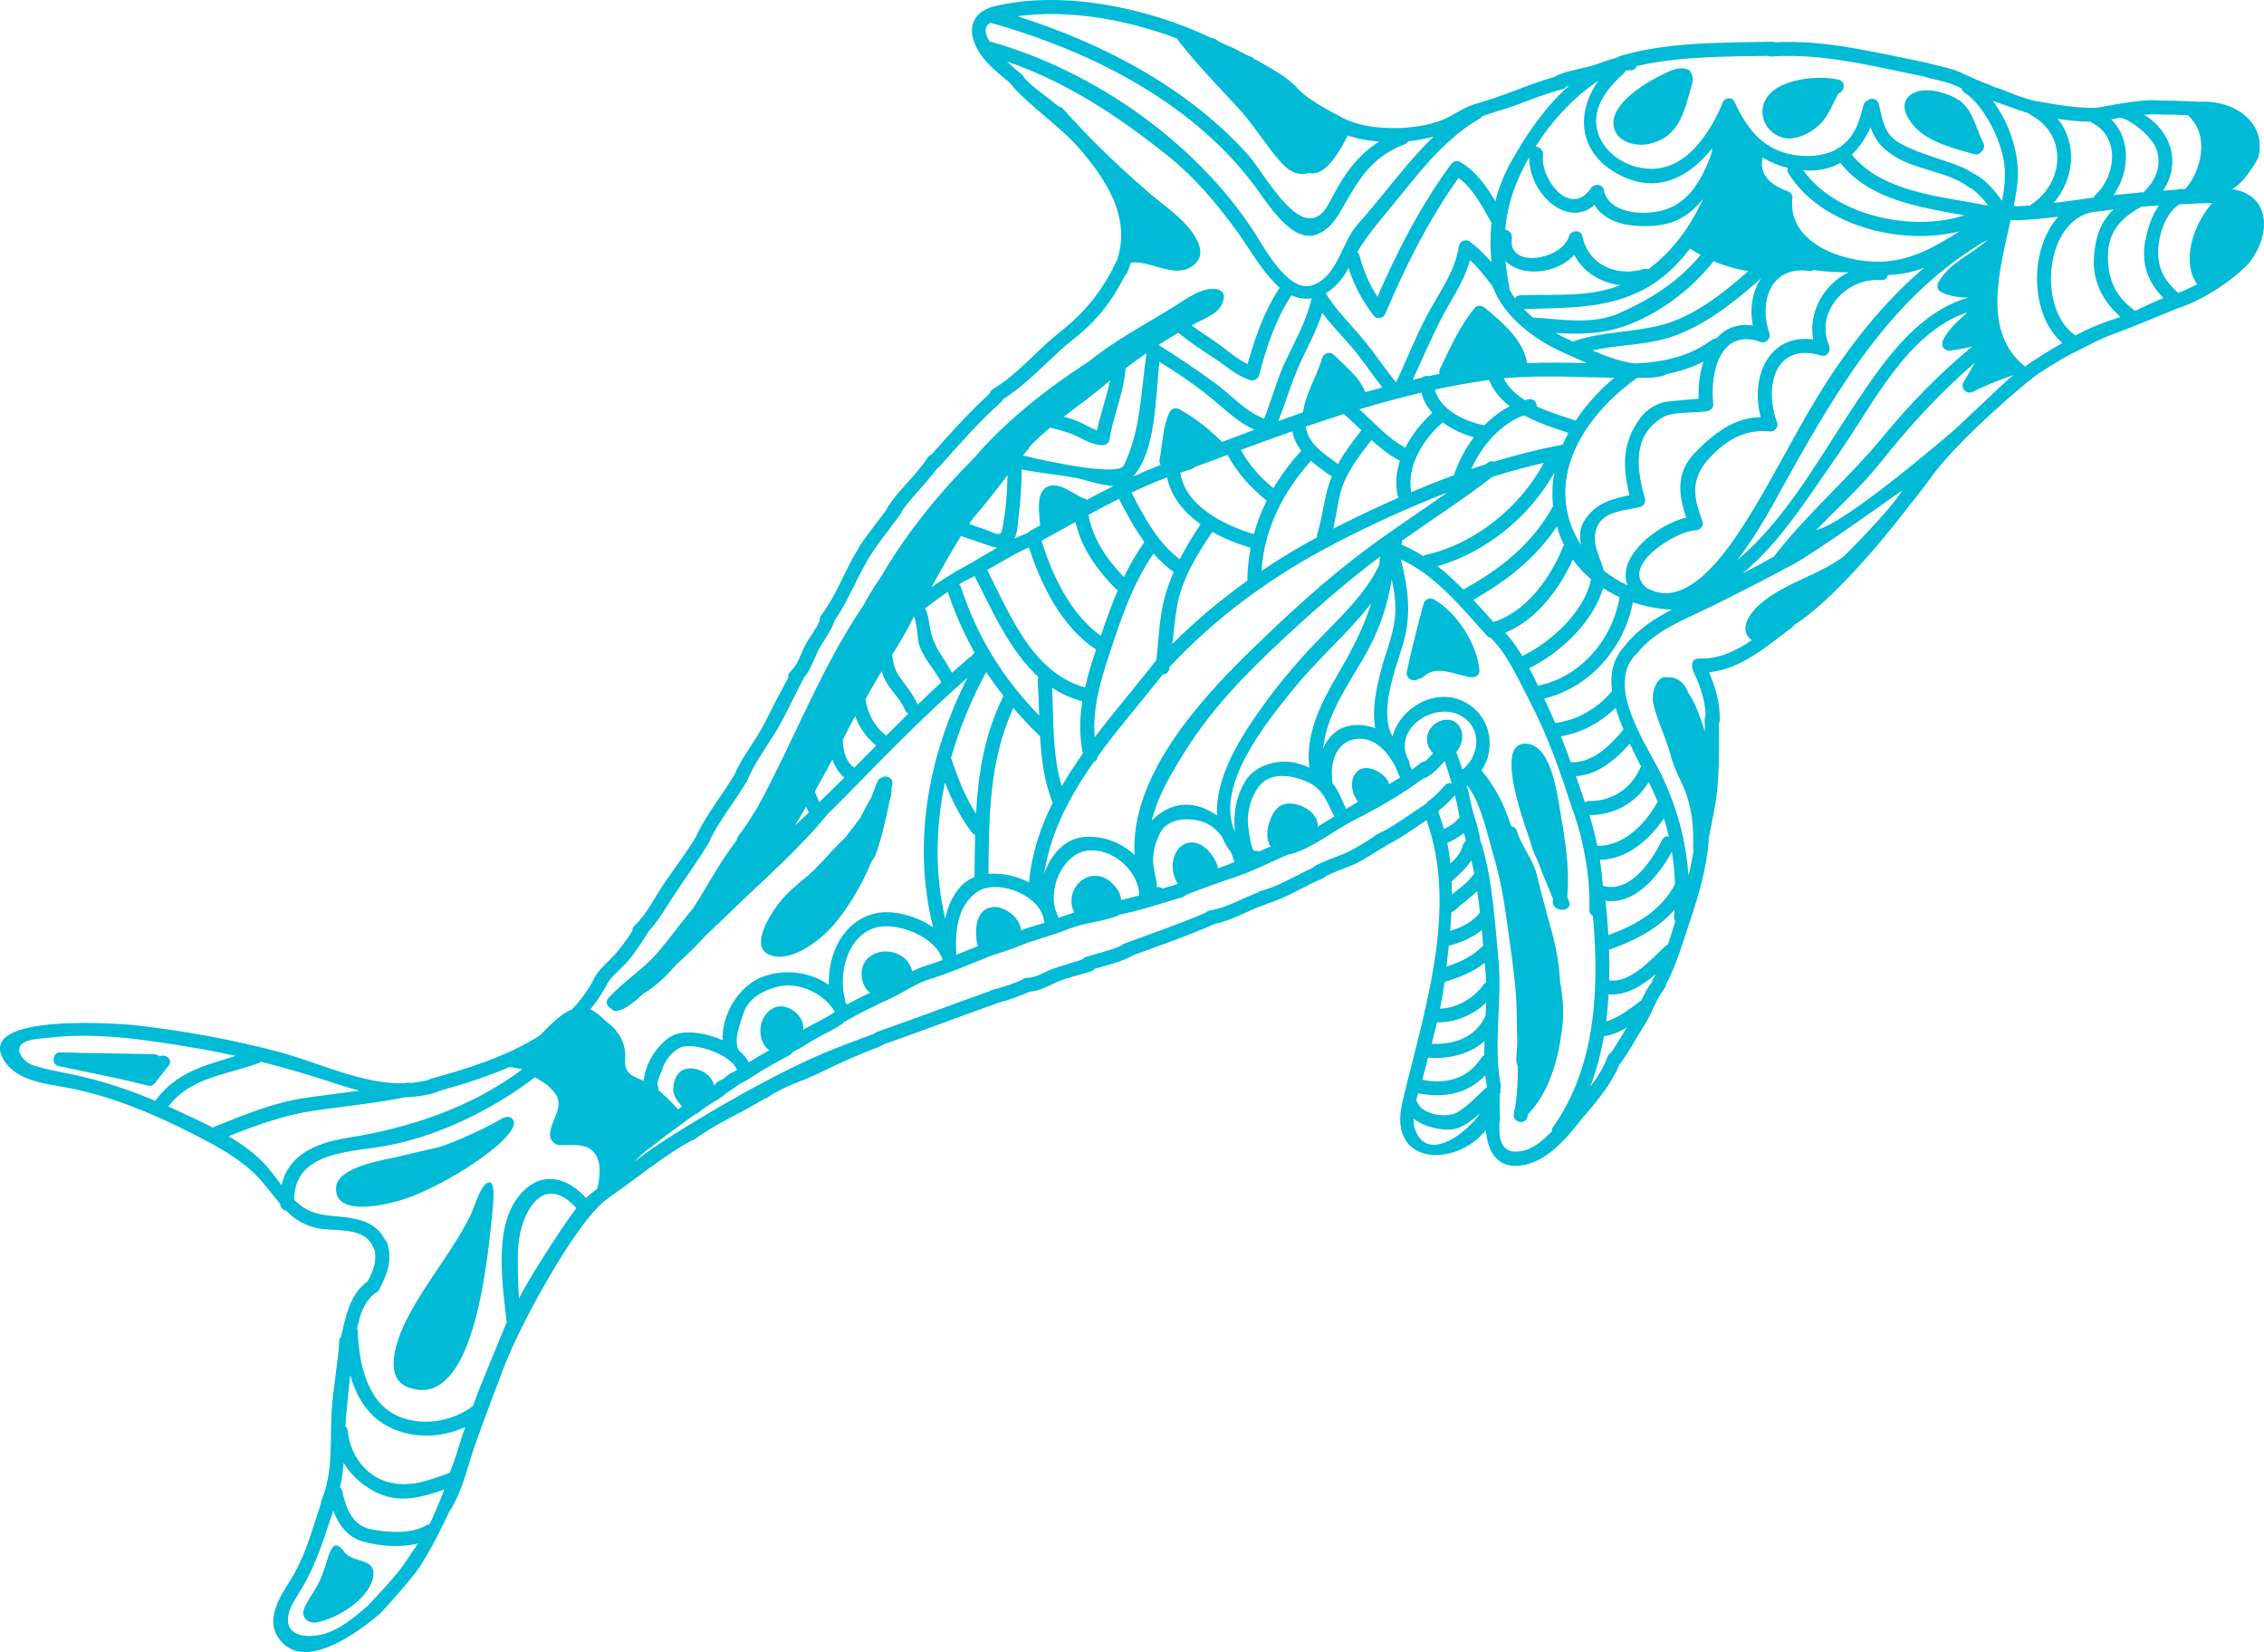 <?xml version="1.0" encoding="utf-8"?>
<!-- Generator: Adobe Illustrator 15.1.0, SVG Export Plug-In . SVG Version: 6.00 Build 0)  -->
<!DOCTYPE svg PUBLIC "-//W3C//DTD SVG 1.1//EN" "http://www.w3.org/Graphics/SVG/1.1/DTD/svg11.dtd">
<svg version="1.1" id="Layer_1" xmlns="http://www.w3.org/2000/svg" xmlns:xlink="http://www.w3.org/1999/xlink" x="0px" y="0px"
	 width="959.158px" height="699.818px" viewBox="0 0 959.158 699.818" enable-background="new 0 0 959.158 699.818"
	 xml:space="preserve">
<g>
	<path fill="#00BAD6" d="M840.228,60.493c-3.606-6.914-4.298-14.979-11.799-18.964c-5.042-2.681-13.762-5.063-18.842-1.46
		c-5.477,3.875-1.584,10.361,1.854,13.962c6.024,6.303,16.86,9.025,24.912,11.28c1.396,0.391,2.48-0.188,3.091-1.107
		C840.453,63.376,841,61.97,840.228,60.493z"/>
	<path fill="#00BAD6" d="M778.971,33.769c-9.325-2.25-30.08-0.264-32.143,11.764c-1.277,7.446,5.558,14.146,12.876,13.016
		c4.37-0.676,8.068-2.861,11.263-5.856c3.754-3.524,5.413-8.816,7.96-13.208C781.491,38.788,782.142,34.534,778.971,33.769z"/>
	<path fill="#00BAD6" d="M716.522,31.097c-0.341-1.064-1.155-1.876-2.309-1.859c-3.141-1.1-6.748,0.855-9.49,2.149
		c-4.205,1.996-8.156,4.286-11.853,7.105c-4.616,3.531-11.333,10.096-8.83,16.584c2.427,6.278,11.688,7.489,17.352,5.032
		c4.639-1.357,8.399-5.188,10.587-9.709c2.17-4.498,3.369-9.613,4.766-14.386C717.226,34.358,717.29,32.508,716.522,31.097z"/>
	<path fill="#00BAD6" d="M626.771,283.975c-0.925-11.145-9.562-24.526-19.281-30.042c-1.672-0.951-3.862-0.095-4.369,1.79
		c-2.562,9.559-5.066,19.125-7.105,28.81c-0.658,3.126,3.246,4.713,4.999,2.946c0.732-0.018,1.462-0.239,1.983-0.748
		c5.438-5.369,13.618-0.78,20.043,0.127C624.793,287.105,626.954,286.092,626.771,283.975z"/>
	<path fill="#00BAD6" d="M664.746,381.863c-0.257-0.648-0.521-1.309-0.782-1.969c1.207-12.189-1.125-25.404-3.131-37.236
		c-1.239-7.258-4.101-28.735-15.456-27.596c-9.406,0.957-3.935,22.036,2.715,40.69c0.751,2.887,1.739,5.689,3.115,8.375
		c2.705,7.029,5.258,13.092,6.75,16.688c-0.036,0.25-0.048,0.512-0.086,0.758c-0.333,2.16,1.424,3.58,3.093,3.693
		C663.063,385.933,665.741,384.431,664.746,381.863z"/>
	<path fill="#00BAD6" d="M156.78,662.98c-2.796-2.463-8.277-2.029-10.856-5.496c-6.078-8.178-6.354,3.197-10.431,12.062
		c-3.531,7.668-10.035,13.07-5.416,16.846c1.059,0.861,2.684,1.096,3.745,0.91c8.653-1.492,19.587-8.455,23.233-16.035
		C158.2,668.876,159.127,665.044,156.78,662.98z"/>
	<path fill="#00BAD6" d="M67.414,447.503c-0.495-0.533-1.197-0.906-2.124-0.926c-13.23-0.34-26.476-0.352-39.708-0.809
		c-3.338-0.119-4.028,5.127-0.745,5.834c12.584,2.717,25.249,5.018,37.711,8.258c1.411,0.365,2.496-0.297,3.331-1.367
		c1.851-2.375,3.741-4.721,5.589-7.104C73.499,448.783,69.916,446.222,67.414,447.503z"/>
	<path fill="#00BAD6" d="M172.758,587.605c25.98,9.975,32.883-44.043,35.582-71.58c0.364-3.711,1.891-14.953-0.87-15.154
		c-3.592-0.266-6.529,10.756-8.043,13.809c-8.102,16.328-20.687,30.324-28.368,46.873
		C167.886,568.384,162.427,583.642,172.758,587.605z"/>
	<path fill="#00BAD6" d="M142.375,503.138c-0.61,12.369,20.47,7.236,26.415,5.578c15.727-4.385,43.938-21.672,48.402-30.961
		c0.648-1.348,0.822-2.686,0.012-3.535c-0.827-1.76-3.39-1.246-5.408,0.096c-3.525,2.34-20.965,10.506-26.391,11.732
		c-5.589,1.26-11.153,2.617-16.731,3.928C162.639,491.394,142.816,494.244,142.375,503.138z"/>
	<path fill="#00BAD6" d="M373.254,329.506c-0.604,0.256-1.143,0.733-1.482,1.507c-0.964,2.197-1.734,4.473-2.593,6.705
		c-1.678,2.793-3.165,5.684-4.643,8.592c-0.178,0.249-0.343,0.504-0.524,0.746c-1.625,2.199-3.293,4.363-4.996,6.51
		c-0.201,0.252-0.328,0.506-0.436,0.762c-1.113,1.086-2.24,2.158-3.344,3.266c-4.742,4.76-8.765,9.982-14.055,14.199
		c-0.085,0.066-0.143,0.141-0.219,0.211c-4.003,3.289-7.953,6.643-11.133,10.826c-4.109,5.398-13.778,20.561-1.237,22.332
		c9.087,1.281,20.419-8.156,25.572-14.535c6.43-7.945,11.452-16.832,15.301-26.227c1.961-0.482,6.033-17.918,7.368-24.882
		c0.507-1.587,0.834-3.19,0.895-4.816c0.008-0.223-0.054-0.398-0.086-0.597c0.15-0.631,0.299-1.255,0.407-1.908
		C378.525,329.267,375.106,328.117,373.254,329.506z"/>
	<path fill="#00BAD6" d="M956.798,66.483c3.632-15.085-10.982-24.222-24.498-23.362c-5.21-0.185-10.416-0.556-15.637-0.508
		c-0.026-0.009-0.058-0.01-0.088-0.01c-9.633-0.803-19.089,1.523-28.528,3.085c-0.152-0.019-0.31-0.04-0.483-0.036
		c-8.415,0.17-16.805-1.394-25.067-2.876c-6.377-1.144-12.304-4.468-18.577-6.244c-0.318-0.292-0.701-0.548-1.201-0.704
		c-4.479-1.462-8.551-3.617-12.861-5.462c-3.874-1.648-8.148-2.286-12.213-3.354c-0.271-0.165-0.576-0.302-0.955-0.37
		c-21.451-4.203-42.718-9.884-64.731-8.722c-0.365-0.148-0.788-0.235-1.262-0.231c-20.787,0.417-44.344,0.034-64.459,6.071
		c-0.489,0.149-0.885,0.389-1.189,0.684c-2.808,0.634-5.52,1.668-8.261,2.646c-5.764,2.073-11.853,2.432-17.462,5.015
		c-0.287,0.134-0.518,0.294-0.714,0.47c-11.221,3.166-21.776,8.213-33.029,11.295c-3.766,1.036-7.199,3.122-10.57,5.008
		c-7.046,3.961-14.675,5.004-22.536,5.404c-0.124-0.02-0.253-0.037-0.381-0.036c-8.793,0.078-16.881-0.774-24.708-5.065
		c-5.617-3.086-14.396-7.575-18.455-12.636c-0.267-0.341-0.581-0.58-0.898-0.771c-0.062-0.062-0.108-0.131-0.183-0.202
		c-4.514-4.163-10.02-6.915-15.271-10c-0.388-0.228-0.769-0.347-1.129-0.392c-0.339-0.535-0.858-0.978-1.599-1.226
		c-2.503-0.84-4.705-2.376-7.088-3.494c-2.577-1.201-5.284-1.988-7.604-3.711c-0.596-0.442-1.239-0.625-1.869-0.626
		C486.406,3.27,449.462-4.597,420.12,2.943c-0.394,0.101-0.704,0.261-0.977,0.445c-5.403,1.787-8.535,6.645-6.991,12.63
		c2.11,8.188,9.175,13.73,15.509,18.896c0.084,0.139,0.165,0.274,0.275,0.404c8.762,10.332,20.645,17.504,29.641,27.943
		c10.782,12.512,20.709,27.729,16.387,44.438c-0.032,0.105-0.064,0.212-0.084,0.323c-0.164,0.623-0.309,1.238-0.519,1.861
		c-0.034,0.055-0.072,0.107-0.094,0.172c-5.838,12.676-13.453,22.143-24.485,30.834c-9.544,7.519-17.617,17.69-28.069,23.917
		c-0.818,0.48-1.237,1.154-1.36,1.864c-8.874,8.03-16.8,16.952-24.736,25.893c-0.602,0.198-1.157,0.588-1.582,1.239
		c-4.866,7.544-11.935,13.343-16.875,20.859c-0.227,0.345-0.347,0.673-0.425,0.994c-3.791,5.307-7.99,10.283-11.59,15.731
		c-0.16,0.251-0.271,0.493-0.345,0.732c-5.62,8.792-8.898,18.918-15.056,27.352c-0.116,0.13-0.214,0.274-0.304,0.431
		c-0.181,0.235-0.335,0.485-0.518,0.72c-0.583,0.756-0.753,1.569-0.64,2.334c-1.638,3.84-4.356,6.885-6.297,10.655
		c-1.944,3.784-2.888,7.928-6.148,10.891c-0.85,0.767-1.044,1.675-0.854,2.499c-3.444,6.299-6.759,12.679-9.953,19.125
		c-3.793,7.66-9.505,14.033-12.822,22.006l-0.006,0.003c-5.094,8.524-11.448,16.241-15.844,25.184
		c-0.124,0.242-0.197,0.49-0.244,0.725c-4,6.764-8.775,12.982-13.242,19.434c-4.018,5.816-7.796,13.789-13.046,18.627
		c-0.745,0.682-0.983,1.459-0.9,2.201c-2.564,3.863-5.203,7.775-8.425,11.092c-3.051,3.133-6.498,5.943-8.277,10.047
		c0,0.008-0.002,0.01,0,0.023c-2.458,4.51-5.461,8.508-8.859,12.09c-4.899,1.92-9.542,6.912-13.676,11.1
		c-13.939,8.883-30.758,14.078-46.047,18.277c-0.422,0.121-0.755,0.299-1.045,0.521c-2.652,0.678-5.318,1.096-7.973,1.289
		c-0.465-0.154-1.001-0.195-1.591-0.074c-0.375,0.086-0.74,0.15-1.113,0.234c-17.684,0.322-35.343-8.592-52.209-13.148
		c-19.953-5.379-40.439-9.029-60.953-11.412c-4.418-0.514-70.173-6.037-55.673,15.398c5.634,8.324,17.678,9.354,26.735,11.074
		c18.519,3.521,36.447,11.098,53.147,19.609c8.675,4.412,17.952,9.379,25.103,16.016c4.354,4.041,7.804,9.02,11.678,13.562
		c0.006,0.027,0.001,0.051,0.008,0.08c0.093,1.656,1.287,2.594,2.569,2.803c0.085,0.082,0.163,0.174,0.241,0.258
		c3.548,3.648,7.871,6.008,12.792,7.098c7.437,1.664,19.931-0.965,23.751,8.033c0.124,0.279,0.28,0.512,0.447,0.729
		c1.339,5.182-0.402,9.152-2.733,13.717c-7.854,5.877-9.174,14.504-11.306,23.426c-0.441,0.477-0.746,1.104-0.793,1.9
		c-0.609,10.602-2.847,20.914-3.312,31.631c-0.521,12.006,0.581,24.568-4.196,35.898c-0.197,0.457-0.272,0.91-0.255,1.336
		c-3.92,11.633-6.567,22.562-13.366,33.18c-4.101,6.402-9.704,15.551-5.061,23.059c10.315,16.699,34.966-2.342,43.561-9.666
		c0.555-0.477,10.805-11.824,15.099-17.484c5.975-7.885,14.104-25.555,14.116-25.574c3.893-5.566,6.806-14.885,8.589-21.021
		c2.874-9.902,13.49-37.186,14.692-40.42c6.316-16.975,31.21-63.244,44.369-71.586c0.259-0.166,0.43-0.367,0.608-0.561
		c0.117-0.064,0.233-0.119,0.351-0.199c11.444-7.889,21.716-16.715,33.918-23.404c0.441-0.045,0.902-0.201,1.372-0.549
		c9.222-6.898,20.057-11.271,29.748-17.307c0.435-0.035,0.888-0.186,1.348-0.52c6.357-4.617,14.68-6.832,21.762-10.307
		c8.443-4.152,17.078-8.035,25.892-11.328c0.463-0.178,0.832-0.426,1.131-0.727c15.996-5.545,31.75-11.656,47.713-17.268
		c0.243-0.078,0.455-0.186,0.654-0.309c4.731-1.229,9.339-2.84,13.804-4.838c3.666-0.279,6.783-1.836,10.128-3.441
		c4.887-2.342,10.641-3.51,15.805-5.148c0.68-0.219,1.179-0.588,1.519-1.051c5.682-1.664,11.425-2.984,16.661-5.873
		c0.04-0.02,0.066-0.053,0.097-0.07c11.578-4.266,23.25-8.252,34.539-13.262c7.418-1.43,13.813-5.654,20.945-8
		c0.319-0.107,0.584-0.26,0.826-0.424c8.392-2.498,15.655-7.416,23.72-10.748c0.553-0.225,0.971-0.57,1.281-0.973
		c3.696-1.811,7.511-3.092,11.329-4.693c4.823-2.021,8.91-5.234,13.477-7.721c0.289-0.16,0.518-0.361,0.721-0.557
		c6.01-3.01,11.479-6.904,17.036-10.682c13.792,37.771-1.452,82.471-10.22,119.488c-6.422,27.117,22.811,27.666,35.373,11.797
		c0.654,8.303,4.26,16.375,14.763,15.008c11.552-1.504,19.94-12.229,26.8-20.934c0.179-0.135,0.351-0.297,0.52-0.49
		c5.571-6.617,11.353-13.512,14.612-21.623c0.288-0.191,0.543-0.436,0.77-0.773c3.612-5.25,6.662-10.893,10.076-16.287
		c3.032-4.818,4.554-10.357,8.132-14.873c0.457-0.582,0.644-1.164,0.626-1.717c4.437-8.193,7.358-18.467,10.284-27.207
		c3.654-10.875,7.063-22.531,7.825-34.012c0.013-0.229,0.002-0.428-0.023-0.637c1.209-6.352,2.741-12.632,3.439-19.078
		c0.044-0.176,0.088-0.355,0.108-0.555c0.994-9.652,0.948-19.293,0.741-28.975c0.271-0.423,0.447-0.935,0.453-1.559
		c0.087-7.197-1.801-13.803-4.599-20.247c13.602-1.28,24.512-10.998,35.171-18.99c0.403-0.297,0.69-0.649,0.895-1.031
		c19.955-12.376,48.582-50.097,48.686-50.54c3.755-4.118,10.581-13.723,10.806-14.008c12.699-16.338,39.741-39.139,44.314-42.123
		c0.194-0.125,9.82-6.358,14.407-8.554c5.756-2.76,11.004-5.875,17.045-8.006c7.412-2.618,26.292-10.569,26.751-10.715
		c15.054-4.785,28.477-16.399,31.118-19.891c9.275-12.279,8.354-28.429-7.503-30.792C951.411,76.905,956.618,67.25,956.798,66.483z
		 M65.97,466.078c-0.056,0.086-0.095,0.166-0.143,0.252c-11.461-4.832-23.462-8.795-35.564-11.271
		c-5.295-1.08-10.555-2.02-15.736-3.604c-5.159-1.574-9.905-8.326-2.773-10.545c3.165-0.99,6.616-1.062,9.891-1.428
		c20.296-2.246,41.01,1.098,60.979,4.436c5.796,0.969,11.562,2.109,17.301,3.365C87.05,451.244,74.658,454.169,65.97,466.078z
		 M90.283,477.71c-5.62-2.904-11.355-5.473-16.65-7.938c-0.753-0.354-1.528-0.686-2.293-1.041
		c9.176-12.332,24.519-13.355,37.978-18.301c0.448-0.164,0.813-0.4,1.107-0.689c9.511,2.383,18.927,5.105,28.225,8.117
		c4.671,1.51,9.166,2.984,13.614,4.186c-7.879,1.07-15.776,1.973-23.698,3.16c-13.017,1.973-25.267,7.146-37.416,11.979
		C90.812,477.326,90.529,477.505,90.283,477.71z M119.3,502.089c-2.042-2.643-3.982-5.33-5.966-7.641
		c-4.479-5.195-10.266-9.461-16.522-13.145c11.699-4.609,23.336-8.873,35.889-10.762c13.062-1.973,25.926-3.076,38.865-5.74
		c4.27-0.084,8.632-0.689,13.205-2.059c0.412-0.121,0.745-0.305,1.021-0.535c9.881-2.742,20.229-5.941,30.05-10.209
		c0.198,0.057,0.412,0.109,0.642,0.125c1.512,0.133,3.034,0.412,4.533,0.775c0.048,0.055,0.088,0.121,0.139,0.18
		c-21.625,16.115-47.552,24.756-73.925,28.92C133.431,484.179,121.962,489.507,119.3,502.089z M171.943,661.447
		c-4.263,6.643-15.74,18.154-15.867,18.559c-6.343,5.424-13.192,11.432-21.587,12.732c-5.11,0.793-14.235,0.377-12.228-9.102
		c0.74-3.465,3.715-7.598,5.523-10.662c6.443-10.896,9.511-21.402,13.416-33.082c2.191,5.852,5.877,11.158,12.255,13.008
		c7.082,2.066,15.991,2.848,23.655,0.895C175.273,656.542,173.418,659.146,171.943,661.447z M181.998,645.671
		c-0.412,0.037-0.834,0.166-1.268,0.41c-6.695,3.875-16.403,3.148-23.662,1.701c-7.915-1.582-10.533-9.059-12.015-15.984
		c-0.162-0.771-0.539-1.293-1.028-1.633c0.809-3.441,1.279-6.936,1.575-10.473c2.879,4.838,7.095,8.801,12.533,11.832
		c10.235,5.725,20.114,2.912,30.089-0.553C187.444,633.359,183.149,643.414,181.998,645.671z M194.93,611.06
		c-1.269,4.385-2.733,8.572-4.369,12.824c-8.598,3.023-15.997,6.281-25.46,4.111c-9.963-2.295-16.94-11.885-17.714-21.66
		c-0.073-0.922-0.48-1.611-1.053-2.072c0.435-7.305,1.269-14.514,2.022-21.736c2.361,8.193,6.54,15.711,13.766,20.387
		c10.209,6.596,23.99,6.76,34.994,1.557C196.33,606.658,195.582,608.843,194.93,611.06z M219.887,550.23
		c-0.432-6.678-0.657-13.361-0.48-20.053c0.386-15.078,10.132-34.713,24.755-18.418C237.178,520.998,221.297,546.07,219.887,550.23z
		 M253.024,503.597c-1.689,1.195-3.249,2.502-4.744,3.891c-9.017-9.951-20.591-11.607-29.226,0.186
		c-9.708,13.262-6.239,36.344-4.385,52.445c-0.507,1.303-12.311,29.789-12.309,30.008c-0.615,1.838-1.279,3.658-1.957,5.477
		c-0.114,0.076-0.234,0.127-0.353,0.221c-8.964,6.705-22.372,8.654-32.534,3.529c-12.554-6.334-15.467-22.902-15.977-35.453
		c-0.017-0.426-0.117-0.803-0.268-1.135c1.245-5.74,2.861-11.312,7.743-15.047c0.641-0.186,1.232-0.621,1.637-1.408
		c3.348-6.508,5.64-12.205,3.47-19.549c-0.197-0.664-0.547-1.146-0.977-1.484c-3.494-6.803-9.49-8.771-17.191-9.699
		c-5.701-0.689-11.089-0.555-16.244-3.432c-1.83-1.021-3.506-2.371-5.072-3.904c0.043-21.148,24.896-20.021,40.835-23.223
		c21.343-4.285,43.874-15.418,61.117-28.646c3.738,1.973,6.868,3.994,9.39,7.977c0.02,0.047,0.045,0.096,0.065,0.143
		c2.374,6.057-3.369,10.953-2.98,16.785c0.13,1.912,2.223,3.838,4.167,3.832c4.208-0.006,9.884-0.752,13.238,1.887
		C255.282,490.767,254.237,498.482,253.024,503.597z M915.392,48.465c0.232,0.051,0.47,0.081,0.736,0.08
		c3.573-0.058,7.149,0.094,10.726,0.266c1.911,1.64,3.267,3.552,4.189,5.614c0.088,0.333,0.227,0.66,0.405,0.979
		c2.878,7.792-0.022,18.225-5.56,24.61c-0.371-0.026-2.862-0.003-3.483,0.299c-2,0.138-3.997,0.27-5.995,0.435
		c7.716-11.446,3.479-25.28-8.088-32.16C910.667,48.41,913.022,48.346,915.392,48.465z M898.467,49.863
		c4.979,1.27,13.291,8.126,15.134,13.417c1.96,5.59,0.688,12.077-4.892,17.544c-0.208,0.203-0.364,0.423-0.495,0.645
		c-0.329,0.031-2.084-0.005-2.68,0.236c-1.717,0.154-3.429,0.316-5.134,0.455c-1.654,0.143-3.307,0.331-4.966,0.51
		c6.825-9.729,7.449-23.871-1.005-32.102C895.768,50.326,897.118,50.086,898.467,49.863z M885.619,51.562
		c0.187,0.17,0.396,0.324,0.655,0.458c12.037,6.094,10.214,22.344,1.437,30.572c-0.365,0.347-0.612,0.722-0.755,1.107
		c-5.646,0.768-11.301,1.6-16.934,2.3c8.916-10.328,10.151-25.426,1.668-35.67C876.311,51.021,880.961,51.512,885.619,51.562z
		 M859.396,47.962c0.223,0.281,0.525,0.532,0.919,0.744c15.673,8.243,14.313,28.599,0.311,37.852
		c-0.206,0.137-0.341,0.312-0.503,0.48c-1.803,0.139-3.612,0.262-5.413,0.334c-0.082-0.001-0.154,0.038-0.236,0.046
		c-0.281-0.092-0.563-0.183-0.873-0.201c-0.164-0.016-0.328,0.032-0.491,0.043c0.75-3.691,1.354-7.226,1.646-10.504
		c0.985-10.859-3.141-24.284-10.454-33.961C849.403,44.353,854.276,46.494,859.396,47.962z M687.917,31.099
		c0.433-0.383,0.689-0.811,0.826-1.249c0.653-0.061,1.312-0.095,1.987-0.076c1.432,0.051,2.307-0.744,2.64-1.765
		c17.729-4.203,37.764-4.027,55.715-4.359c0.413,0.21,0.882,0.316,1.458,0.275c21.992-1.486,43.173,4.25,64.553,8.444
		c0.227,0.13,0.468,0.238,0.746,0.318c4.802,1.283,9.693,2.022,14.191,4.284c0.316,0.17,0.655,0.294,0.977,0.449
		c0.15,0.685,0.546,1.333,1.283,1.814c8.53,5.627,15.604,20.433,16.853,30.332c0.607,4.829,0.062,10.135-0.944,15.518
		c-3.277-4.472-6.867-8.823-11.767-11.44c-0.084-0.042-0.152-0.072-0.238-0.101c-4.821-3.234-11.344-5.06-16.771-6.89
		c-4.932-1.671-9.61-3.305-14.223-5.813c-7.276-3.975-7.448-9.958-9.3-16.868c-0.651-2.456-3.413-2.59-4.894-1.307
		c-0.672,0.31-1.237,0.905-1.492,1.851c-1.941,7.137-3.495,13.228-10.09,17.834c-5.98,4.184-15.109,4.433-21.825,2.802
		c-11.53-2.795-17.741-11.323-22.39-21.264c-0.055-0.111-0.112-0.229-0.171-0.342c-0.058-0.12-0.108-0.234-0.17-0.354
		c-0.606-1.323-1.717-1.711-2.776-1.497c-0.659,0.026-1.293,0.317-1.753,0.981c-0.487,0.494-0.81,1.128-0.886,1.844
		c-6.213,13.94-16.881,29.677-34.216,26.615c-9.366-1.656-18.136-8.832-18.984-18.587C675.507,43.951,681.958,36.359,687.917,31.099
		z M822.252,123.677c3.765,1.809,7.679,2.41,11.698,2.349c-23.054,6.734-37.649,29.567-50.246,48.593
		c-13.571,20.497-27.793,46.061-47.649,62.577c9.288-12.042,16.63-26.379,20.829-33.911c22.104-39.599,45.223-78.88,85.333-101.863
		c-6.765,6.411-16.329,9.705-21.01,18.188C820.479,120.931,820.766,122.962,822.252,123.677z M826.496,148.493
		c2.914-0.447,6.14-0.901,9.067-1.729c-13.933,11.524-26.485,24.414-38.009,38.43c-14.464,17.597-32.102,32.463-45.95,50.486
		c-4.397,2.593-8.851,4.94-13.339,7.213c16.317-13.448,27.893-32.577,40.034-49.767c14.637-20.718,29.303-52.139,55.113-60.814
		c-3.666,3.705-7.972,6.938-10.246,11.809C822.009,146.601,823.84,148.901,826.496,148.493z M677.79,364.244
		c11.227-0.121,21.004-8.436,27.126-17.584c0.818,2.537,1.494,5.115,2.098,7.713c-1.101-0.227-2.258,0.152-2.899,1.486
		c-4.206,8.758-13.657,22.775-25.073,19.357C678.791,371.585,678.377,367.91,677.79,364.244z M701.699,340.621
		c-5.039,8.851-14.139,17.906-24.979,17.682c-0.916-4.479-2.062-8.872-3.391-13.059c0.023,0,0.042,0.006,0.063,0.007
		c10.311,0.171,19.957-5.244,25.105-14.029c1.378,2.81,2.669,5.671,3.878,8.585C702.126,340.021,701.894,340.281,701.699,340.621z
		 M694.772,325.512c-3.824,8.684-12.067,13.964-21.56,13.808c-0.739-0.013-1.329,0.204-1.771,0.559
		c-1.226-3.72-2.493-7.421-3.792-11.102c9.095-0.44,16.898-7.034,22.818-13.759c0.018,0.039,0.036,0.083,0.056,0.126
		c1.515,3.255,3.129,6.434,4.743,9.604C695.081,324.961,694.913,325.204,694.772,325.512z M665.798,322.872
		c-0.104-0.002-0.188,0.011-0.289,0.018c-1.371-3.691-2.773-7.37-4.268-11.014c8.497-1.298,17.091-5.903,23.23-12.049
		c0.906,3.145,2.089,6.23,3.333,9.19C682.372,315.581,674.9,323.194,665.798,322.872z M682.952,292.772
		c-0.194,0.146-0.373,0.316-0.544,0.526c-5.511,6.834-14.774,12.002-23.546,12.936c-1.186-2.728-2.367-5.452-3.65-8.144
		c-0.333-0.702-0.676-1.428-1.022-2.165c19.36-4.631,33.866-21.411,37.589-40.775c5.333,1.785,10.924,2.825,16.503,3.07
		c-7.233,3.861-13.928,7.956-19.463,14.781c-0.11,0.13-0.181,0.267-0.261,0.399C683.216,278.908,682.035,285.738,682.952,292.772z
		 M575.332,339.662c-0.322,0.186-0.644,0.369-0.969,0.557c-1.308,0.752-2.667,1.587-4.053,2.448c-1.901-3.812-3.129-7.598-5.8-10.96
		c0-0.167,0.004-0.34-0.03-0.524c-1.182-7.65,1.39-17.287,10.398-18.188c9.013-0.903,15.214,8.197,17.848,15.47
		c0.116,0.338,0.282,0.614,0.482,0.861c-1.54,0.974-3.096,1.916-4.662,2.832c-0.419-1.386-1.34-2.652-2.543-3.729
		c-3.399-3.048-9.372-4.953-12.204-0.155C571.794,331.687,572.929,336.582,575.332,339.662z M582.664,308.532
		c-2.84-1.133-5.992-1.655-9.458-1.307c-6.349,0.634-10.412,4.677-12.643,9.847c1.312-13.731,10.141-26.396,16.959-38.08
		c6.301-10.794,10.29-21.771,12.073-33.564c1.207,5.362,1.979,10.732,1.348,16.539c-0.809,7.41-3.989,14.696-5.838,21.892
		C583.103,291.64,581.112,300.62,582.664,308.532z M546.005,340.382c-5.255,0.051-7.553,5.132-8.666,9.484
		c-0.579,2.236-0.742,6.699,1.027,8.676c-1.655,0.707-3.315,1.412-4.968,2.131c-0.527-0.24-1.151-0.334-1.852-0.201
		c-1.492,0.281-2.775-10.236-2.838-11.075c-0.44-5.63,1.33-12.235,4.908-16.585c4.961-6.002,13.737-4.372,19.838-1.79
		c7.149,3.026,8.69,8.698,11.827,14.83c-2.331,1.469-4.716,2.948-7.118,4.342c0.118-0.412,0.15-0.866,0.072-1.369
		C557.346,343.515,550.969,340.33,546.005,340.382z M498.968,374.177c-0.243,0.141-0.459,0.297-0.65,0.482
		c-1.955,0.578-3.908,1.172-5.863,1.768c-0.643-0.568-1.519-0.873-2.604-0.621c0.885-0.209-1.021-7.508-1.197-9.016
		c-0.569-4.861,0.64-9.709,2.87-14.023c3.438-6.632,13.294-6.698,19.175-4.182c2.825,1.217,5.138,3.346,7.029,5.852
		c0.75,1.832,1.652,3.633,2.869,5.367c0.203,0.289,0.428,0.504,0.666,0.684c0.694,1.555,1.273,3.129,1.73,4.641
		c0.002,0.014,0.013,0.023,0.019,0.027c-2.316,0.959-4.669,1.83-7.037,2.682c-0.083-0.926-0.396-1.926-0.945-2.963
		c-1.864-3.523-4.645-7.092-8.76-7.879c-2.952-0.559-5.773,0.732-7.456,3.176C496.112,364.093,496.108,370.24,498.968,374.177z
		 M515.629,345.451c-8.276-5.85-18.759-7.016-27.563,2.061c-0.048,0.052-0.082,0.113-0.132,0.162
		c2.625-10.73,8.52-20.537,14.64-30.229c10.856-17.203,25.176-32.007,39.992-45.801c13.435-12.51,27.387-24.803,42.075-35.839
		c-0.08,1.176-0.172,2.35-0.295,3.495c-6.19,12.895-16.954,22.492-27.027,33.011c-8.973,9.362-17.238,19.413-24.662,30.048
		C524.564,313.955,514.681,330.345,515.629,345.451z M548.444,291.293c10.074-12.429,22.807-23.136,32.501-35.75
		c-3.286,10.508-8.421,20.259-14.495,30.681c-6.97,11.965-13.47,24.908-11.732,38.926c-1.394-0.564-2.813-1.062-4.159-1.523
		c-7.686-2.613-18.583-0.02-22.966,7.249c-3.979,6.61-5.204,14.008-4.436,21.512C514.384,332.556,537.153,305.226,548.444,291.293z
		 M579.456,232.223c-17.663,13.077-34.274,28.426-50.002,43.759c-21.646,21.088-50.77,53.337-48.777,86.187
		c-5.758-5.361-13.865-8.42-21.714-7.59c-8.068,0.854-13.88,7.643-16.596,15.619c1.486-9.986,4.779-19.248,9.197-28.029
		c0.299-0.336,0.517-0.731,0.618-1.183c3.259-6.295,7.082-12.347,11.239-18.236c0.933-0.357,1.634-1.137,1.612-2.29
		c8.676-11.969,18.573-23.309,27.582-34.738c1.296-0.061,2.553-0.853,2.794-2.503c0.038-0.244,0.056-0.496,0.092-0.739
		c20.019-21.327,43.506-38.507,69.477-51.943c0.239-0.126,0.432-0.263,0.608-0.413c15.606-7.959,31.41-15.312,47.637-21.506
		C601.987,216.51,590.498,224.049,579.456,232.223z M455.142,386.492c0.012,0.018,0.03,0.041,0.042,0.062
		c-2.304,0.699-4.574,1.479-6.834,2.316c-0.01-0.432-0.104-0.887-0.343-1.355c-4.835-9.396,1.767-26.031,12.855-27.203
		c10.591-1.115,21.553,8.572,21.798,19.008c-2.537,0.703-5.094,1.342-7.662,1.926c-0.198-3.967-4.237-8.318-7.562-9.594
		C458.541,368.263,450.838,378.539,455.142,386.492z M420.035,384.306c-6.855,1.174-7.107,9.959-6.115,15.23
		c0.084,0.457,0.323,0.832,0.628,1.168c-3.149,1.223-6.279,2.498-9.41,3.752c-0.596-9.48,0.271-20.432,8.592-26.467
		c7.942-5.764,24.676,0.26,28.005,9.686c0.054,0.16,0.088,0.326,0.14,0.486c0.165,0.523,0.309,1.049,0.375,1.598
		c0.058,0.418,0.188,0.791,0.367,1.119c-3.317,1.094-6.745,1.898-10.027,3.209c-0.006-0.045-0.002-0.082-0.002-0.135
		C432.119,388.642,425.328,383.402,420.035,384.306z M366.648,296.222c2.272-4.019,4.497-8.077,6.893-11.907
		c0.221,0.761,0.461,1.514,0.748,2.244c2.082,5.293,6.987,8.805,9.081,14.126c0.311,0.787,0.842,1.313,1.46,1.629
		c-3.155,3.078-6.287,6.177-9.406,9.298C370,307.201,367.61,302.145,366.648,296.222z M371.239,315.805
		c-3.105,3.125-6.212,6.252-9.334,9.387c-0.082-0.081-0.163-0.169-0.27-0.242c-3.449-2.485-4.392-7.003-4.595-11.524
		c1.478-2.844,2.945-5.685,4.368-8.54c0.313-0.477,0.642-0.943,0.949-1.427C364.019,308.069,366.788,312.208,371.239,315.805z
		 M380.629,285.994c-1.576-2.394-2.296-5.432-2.686-8.605c3.311-5.237,6.478-10.521,9.153-16.106
		c0.058-0.045,0.118-0.091,0.174-0.135c1.153,2.86,1.557,9.76,1.956,11.306c1.616,6.174,6.752,11.01,9.556,16.633
		c-3.365,3.096-6.69,6.228-9.981,9.4C386.77,293.775,383.438,290.281,380.629,285.994z M394.03,266.211
		c-0.431-2.669-0.786-5.988-2.13-8.521c3.171-2.391,6.379-4.731,9.623-7.004c3.104,9.274,6.889,17.783,11.363,25.783
		c-0.17,0.138-0.335,0.307-0.488,0.496c-0.301,0.38-0.627,0.744-0.954,1.097c-0.281,0.121-0.56,0.283-0.822,0.509
		c-2.485,2.112-4.878,4.285-7.294,6.45C399.898,278.644,395.239,273.658,394.03,266.211z M457.428,185.377
		c3.179,1.665,6.037,3.094,9.675,3.211c1.189,0.035,2.688-0.893,2.882-2.16c1.623-10.343,6.111-19.992,6.897-30.44
		c2.775-2.12,5.63-4.182,8.544-6.196c0.09,0.055,0.182,0.109,0.272,0.164c-2.404,15.855-2.307,32.641-9.643,47.221
		c-2.226,4.416-28.296-0.765-42.657-4.226c0.724-0.879,1.432-1.768,2.17-2.637c0.283-0.331,0.461-0.673,0.569-1.013
		c2.746-2.903,5.698-5.587,8.762-8.15C449.191,182.25,453.411,183.268,457.428,185.377z M450.675,176.519
		c6.568-5.078,13.369-9.9,19.568-15.35c-1.364,7.108-4.015,13.961-5.473,21.079c-2.804-0.805-5.325-2.643-8.02-3.742
		C454.759,177.686,452.721,177.077,450.675,176.519z M675.565,86.805c5.012,8.584,17.348,9.725,26.904,8.656
		c8.244-0.92,14.386-5.314,19.055-11.223c-5.377,11.723-12.994,22.34-23.269,29.878c-0.554-0.263-1.229-0.335-1.991-0.111
		c-11.215,3.369-23.416-1.71-25.845-13.899c-0.596-2.992-4.956-2.706-5.726,0.003c-2.784,9.875-26.014,14.066-24.195,0.812
		c0.273-2.014-1.259-3.396-2.808-3.663c0.664-7.731,2.651-15.331,6.283-23.172c1.168-2.517,2.469-5.022,3.873-7.499
		C647.636,81.469,663.678,97.088,675.565,86.805z M749.632,141.269c-4.576-12.953,0.312-28.932,16.826-26.472
		c0.811,0.125,1.501-0.073,2.076-0.422c4.583,0.793,9.235,0.855,13.888,0.988c0.317,0.007,0.616-0.044,0.895-0.107
		c-10.467,5.049-17.249,16.727-15.161,28.549c-18.669-2.523-26.775,15.689-22.226,32.895c-11.36,0.249-19.672,6.719-27.788,15.025
		c-8.204,8.392-7.109,17.702-3.736,27.543c-12.799,2.987-29.695,16.986-24.86,28.705c-3.618-1.666-7.017-3.755-10.098-6.259
		c-0.02-0.07-0.018-0.142-0.042-0.217c-1.69-6.324-5.689-11.69-2.623-18.633c2.83-6.412,12.288-6.706,17.985-8.043
		c1.57-0.368,2.497-2.121,2.088-3.638c-3.259-12.026-5.653-25.662,6.712-33.906c5.095-3.394,14.085-1.995,20.077-3.198
		c1.195-0.228,2.331-1.629,2.194-2.867c-1.482-13.096,2.826-32.598,20.151-26.302C748.046,145.65,750.359,143.311,749.632,141.269z
		 M757.685,73.401c13.29,21.72,47.055,30.998,72.48,24.585c-10.212,6.49-20.508,12.502-33.333,12.865
		c-15.829,0.446-39.838-7.799-37.443-27.065c0.169-1.348-1.055-2.471-2.189-2.859c-6.559-2.223-12.356-6.972-10.389-14.161
		c3.145,1.908,6.634,3.387,10.559,4.323C757.131,71.779,757.177,72.583,757.685,73.401z M764.018,72.138
		c6.215,0.514,11.413-0.706,15.728-3.165c0.066,0.1,0.11,0.192,0.181,0.29c12.009,15.265,33.137,18.504,52.312,21.944
		C809.876,98.526,777.291,91.226,764.018,72.138z M669.839,230.926c-1.776-2.79-3.299-5.786-4.442-9.03
		c-0.754-2.143-1.299-4.281-1.672-6.406c0.002-0.243-0.049-0.471-0.119-0.687c-3.443-22.004,12.691-42.596,29.942-54.719
		c0.055-0.034,0.097-0.076,0.141-0.119c3.626,0.303,7.266,0.11,10.864-0.798c0.539-0.135,0.948-0.376,1.268-0.675
		c5.521-1.059,10.882-2.732,15.875-5.339c-1.63,4.963-2.312,10.531-2.046,15.817c-0.016-0.164-11.992,0.956-13.595,1.193
		c-4.14,0.632-8.43,3.27-10.928,6.609c-8.043,10.738-7.724,20.934-4.77,32.974c-7.625,1.711-13.71,3.093-18.686,10.089
		C669.139,223.4,669.045,227.158,669.839,230.926z M592.114,209.801c0.076,0.388,0.232,0.714,0.413,1.001
		c-9.344,4.11-18.573,8.535-27.734,13.152c1.033-4.342,1.697-8.739,2.575-13.147c1.859-9.35,7.988-17.073,13.702-24.424
		c3.613,3.332,7.416,6.426,11.898,8.718c0.038,0.018,0.084,0.03,0.126,0.05C591.544,199.937,591.037,204.931,592.114,209.801z
		 M484.835,229.606c-3.405,4.791-6.237,9.753-8.698,14.846c-7.288-7.639-13.026-15.939-15.035-26.321
		c4.294-2.352,8.585-4.664,12.938-6.854C477.22,217.452,480.667,223.846,484.835,229.606z M479.375,208.672
		c4.896-2.329,9.879-4.507,15.067-6.452c1.713,8.311,7.226,14.861,14.183,19.852c-3.205,4.84-6.195,9.735-8.798,14.833
		C490.561,230.003,484.605,218.916,479.375,208.672z M472.762,249.518c0.256,0.259,0.525,0.438,0.802,0.584
		c-2.673,6.242-4.966,12.666-7.198,19.229c-12.803-9.101-20.627-25.716-25.139-40.287c4.883-2.631,9.652-5.287,14.392-7.91
		C458.16,232.22,464.74,241.337,472.762,249.518z M469.589,278.283c5.1-15.462,9.867-30.323,19.104-43.8
		c2.567,2.942,5.391,5.611,8.562,7.853c-1.298,2.978-2.461,6.031-3.417,9.206c-2.708,9.004-2.826,18.703-3.947,28.044
		c-8.391,10.839-17.65,21.558-26.108,32.734C462.833,300.725,465.881,289.511,469.589,278.283z M498.683,256.76
		c1.985-11.509,8.531-21.926,14.923-31.495c5.227,2.983,10.895,5.236,16.239,6.787c-0.893,4.543-1.366,9.195-1.391,13.933
		c-11.286,8.051-21.926,16.97-31.795,26.812C497.225,267.44,497.76,262.077,498.683,256.76z M500.071,200.262
		c1.583-0.527,3.135-1.092,4.751-1.563c0.576-0.175,1.005-0.468,1.344-0.827c4.631-1.74,9.266-3.468,13.893-5.191
		c4.031,7.639,9.765,13.812,16.457,19.307c0.042,0.033,0.09,0.051,0.131,0.085c-2.255,4.557-4.082,9.3-5.436,14.191
		C518.833,222.59,502.029,214.323,500.071,200.262z M551.318,190.926c-4.521,4.898-8.495,10.226-11.82,15.889
		c-5.609-4.637-10.364-9.898-13.847-16.222c7.276-2.687,14.564-5.331,21.879-7.891c0.004,0.005,0.004,0.011,0.002,0.018
		C548.055,185.83,549.447,188.53,551.318,190.926z M555.411,195.208c2.445,2.166,5.139,4.091,7.638,5.897
		c0.429,0.312,0.854,0.469,1.273,0.531c-3.361,7.889-3.668,16.354-6.239,24.483c-0.171,0.538-0.177,1.032-0.09,1.495
		c-8.121,4.356-15.958,9.119-23.549,14.224C535.502,224.293,543.675,208.16,555.411,195.208z M553.137,180.734
		c5.408-1.853,10.825-3.64,16.269-5.342c0.136,0.196,0.305,0.388,0.518,0.567c2.364,2.016,4.595,4.167,6.826,6.317
		c-3.622,4.677-7.115,9.25-9.959,14.338c-0.154-0.184-0.335-0.355-0.56-0.517c-5.139-3.713-11.797-8.002-12.928-14.739
		C553.263,181.134,553.208,180.924,553.137,180.734z M575.914,173.389c8.691-2.604,17.441-4.996,26.29-7.053
		c0.794,3.233,2.449,6.098,4.627,8.582c-4.448,3.938-8.594,9.059-11.458,14.735C587.798,185.542,582.249,179.078,575.914,173.389z
		 M611.224,178.937c3.919,2.92,8.612,5.039,13.213,6.289c-3.772,4.94-6.656,10.512-8.455,16.048
		c-6.095,2.226-12.1,4.67-18.082,7.205C595.792,197.5,603.121,185.793,611.224,178.937z M647.49,169.145
		c-0.465,0.112-0.922,0.261-1.382,0.388c-3.836-2.382-7.097-5.365-9.078-9.29c15.658-1.446,31.091-0.493,46.883-0.199
		c-6.342,5.303-11.957,11.41-16.354,18.116c-5.044-1.698-11.034-3.456-16.509-5.993C651.052,170.433,649.684,168.643,647.49,169.145
		z M639.625,172.074c-3.957,2.05-7.587,4.846-10.81,8.112c-8.064-1.646-18.832-6.545-20.876-15.139
		c7.24-1.555,14.53-2.903,21.906-3.961c0.337-0.049,0.658-0.077,0.987-0.117C632.702,165.572,635.83,169.16,639.625,172.074z
		 M645.615,175.92c5.973,3.204,12.711,5.4,18.84,7.454c-0.878,1.644-1.688,3.313-2.41,5.013c-0.157,0.007-0.317,0.012-0.479,0.043
		c-9.717,1.865-19.241,4.283-28.603,7.141c-0.826-0.329-1.787-0.263-2.699,0.453c-0.299,0.237-0.603,0.464-0.898,0.702
		c-2.03,0.643-4.05,1.271-6.053,1.952C627.654,188.927,635.684,179.568,645.615,175.92z M742.61,137.899
		c-6.703-1.035-11.843,1.349-15.567,5.545c-0.571-0.084-1.205,0.053-1.847,0.536c-9.681,7.248-21.012,9.481-32.626,9.995
		c-6.045-0.74-12.135-3.026-17.896-5.543c11.149-2.521,23.044-2.116,33.865-5.867c13.977-4.846,26.491-14.747,37.518-24.641
		C742.493,123.293,741.179,130.448,742.61,137.899z M703.697,137.737c-11.907,3.073-24.536,2.715-36.271,6.563
		c-0.348,0.116-0.62,0.273-0.865,0.456c-0.604-0.273-1.197-0.546-1.788-0.805c-1.886-0.836-3.814-1.803-5.74-2.88
		c9.897,0.575,19.481,0.505,29.253-2.924c14.479-5.083,28.283-15.503,37.691-27.521c4.721,2.032,9.638,3.458,14.714,4.191
		C729.909,124.408,717.43,134.185,703.697,137.737z M650.268,134.538c-0.27-0.022-0.516-0.003-0.757,0.036
		c-1.377-1.146-2.687-2.362-3.916-3.638c18.009-0.68,35.096,0.204,51.467-8.674c7.396-4.015,13.689-10.064,18.92-16.979
		c1.465,0.959,2.975,1.832,4.501,2.671c-9.17,11.258-21.213,18.836-34.453,24.699C674.923,137.576,661.936,135.352,650.268,134.538z
		 M666.929,107.942c3.853,7.418,11.363,11.929,19.596,12.83c-13.182,5.347-28.562,3.752-42.442,4.306
		c-1.157,0.046-1.883,0.62-2.231,1.391c-0.905-1.258-1.711-2.562-2.407-3.91c0.057-0.321,0.061-0.667-0.02-1.031
		c-0.769-3.775-1.288-7.431-1.625-11.035C644.419,117.527,659.597,116.172,666.929,107.942z M661.89,149.141
		c3.353,1.498,6.853,3.133,10.442,4.674c-8.544-0.218-16.942-0.319-25.372,0.013c-1.54-9.841-10.659-17.453-17.889-23.424
		c-1.147-0.941-3.089-1.383-4.2-0.047c-6.506,7.787-10.372,16.801-14.8,25.833c-0.378,0.766-0.401,1.52-0.205,2.181
		c-1.526,0.306-3.036,0.652-4.547,0.976c-1.002-0.264-2.113-0.063-2.854,0.612c-1.321,0.295-2.637,0.634-3.959,0.94
		c5.097-11.019,9.741-22.295,15.882-32.769c3.417-5.837,6.61-11.552,8.411-17.927c3.61,3.363,6.658,7.188,9.604,11.176
		C637.055,134.099,649.997,143.823,661.89,149.141z M631.857,111.102c-2.724-3.167-5.665-6.11-9.093-8.697
		c-1.819-1.376-4.416-0.226-4.741,1.994c-1.452,9.944-7.248,18.019-12.055,26.6c-5.552,9.897-9.65,20.712-14.512,30.974
		c-4.684-5.705-8.725-11.891-13.394-17.578c-5.509-6.728-11.876-12.682-16.402-20.162c3.828-2.239,7.191-5.986,9.632-10.736
		c2.358,7.396,5.975,14.087,10.77,20.341c1.083,1.404,3.963,1.08,4.661-0.575c8.602-20.296,18.419-39.96,31.21-57.931
		c6.327,4.737,10.119,12.295,13.96,19.072C631.286,99.888,631.31,105.45,631.857,111.102z M571.367,145.55
		c5.156,5.786,9.452,12.417,14.256,18.57c-2.397,0.652-4.8,1.328-7.19,2.024c-2.471-6.464-8.52-11.012-13.29-15.778
		c-1.574-1.573-4.344-0.917-4.974,1.25c-2.297,7.929-6.943,14.783-8.15,23.023c-3.512,1.222-6.993,2.498-10.481,3.76
		c3.506-8.875,6.077-18.091,10.251-26.699c3.112-6.43,6.247-12.524,8.387-19.173C563.616,137.087,567.514,141.228,571.367,145.55z
		 M544.981,152.187c-3.899,8.03-6.119,16.817-9.395,25.142c-8.276-3.171-13.83-9.951-20.945-15.136
		c-7.731-5.64-15.677-11.037-23.842-16.045c2.773-1.792,5.59-3.522,8.432-5.175c4.572,3.733,9.397,7.048,14.399,10.212
		c5.483,3.476,9.73,7.833,16.07,9.843c1.524,0.485,3.265-0.495,3.68-2.023c3.137-11.663,6.881-23.427,13.546-33.593
		c0.063-0.108,0.102-0.208,0.16-0.311c2.904,1.3,5.824,1.693,8.632,1.274C553.528,135.567,549.096,143.691,544.981,152.187z
		 M516.013,171.034c4.968,4.301,9.666,8.384,15.44,11.031c-4.601,1.701-9.195,3.413-13.78,5.151
		c-5.305-5.475-11.359-10.076-17.976-13.866c-1.306-0.758-3.341-0.46-4.062,1.01c-3.103,6.324-3.017,13.443-4.347,20.229
		c-0.17,0.858-0.002,1.696,0.397,2.365c-3.98,1.506-7.829,3.193-11.63,4.926c9.953-11.248,9.426-34.109,11.137-48.613
		C499.869,158.616,508.404,164.437,516.013,171.034z M455.837,202.425c2.92,0.531,10.347,3.191,15.846,3.469
		c-3.724,1.869-7.42,3.785-11.101,5.779c-0.183-0.099-0.385-0.193-0.614-0.255c-4.861-1.474-11.084-7.908-16.411-5.152
		c-4.809,2.487-3.269,11.412-2.952,15.661c0.016,0.229,0.07,0.433,0.122,0.64c-1.418,0.765-2.813,1.536-4.242,2.293
		c-0.467,0.25-0.798,0.567-1.043,0.916c-1.855,0.65-3.712,1.46-5.567,2.342c1.444-3.323,1.434-8.189,1.825-11.03
		c0.818-6.027,1.049-12.126,1.166-18.213C440.458,200.354,448.237,201.044,455.837,202.425z M435.933,231.906
		c5.186,16.139,13.996,33.799,28.452,43.258c-0.099,0.301-0.199,0.603-0.303,0.901c-1.692,4.988-3.239,10.039-4.392,15.126
		c-22.301-6.105-31.903-31.052-41.494-49.802c0.744-0.387,1.514-0.761,2.226-1.166C424.887,237.673,430.752,234.028,435.933,231.906
		z M458.773,319.153c-3.21,4.526-6.233,9.154-8.979,13.902c-4.017-13.513-3.417-27.66-4.069-41.743
		c3.821,2.539,8.056,4.514,12.826,5.726C457.39,304.325,457.225,311.707,458.773,319.153z M439.994,286.82
		c-0.249,0.46-0.385,1-0.349,1.639c0.319,4.894,0.449,9.791,0.602,14.671c-15.328-15.838-26.073-33-33.155-54.406
		c-0.165-0.51-0.438-0.913-0.76-1.23c2.088-1.248,4.292-2.396,6.556-3.478c0.016,0.035,0.02,0.058,0.034,0.089
		C420.258,258.435,427.712,275.67,439.994,286.82z M424.471,224.768c-0.624,2.905-4.019,0.583-6.151-0.125
		c-2.599-0.858-5.18-1.783-7.765-2.686c0.604-0.866,1.215-1.732,1.835-2.587c5.116-5.785,9.759-11.953,14.46-18.103
		C426.637,209.16,426.13,217.05,424.471,224.768z M419.869,231.394c0.878,0.287,1.731,0.503,2.573,0.631
		c-4.839,2.77-9.597,5.76-14.163,8.204c-4.801,2.576-9.315,5.512-13.733,8.585c4.129-7.303,8.114-14.689,12.612-21.761
		C411.403,228.477,415.609,230.016,419.869,231.394z M417.821,284.66c2.266,3.48,4.757,6.837,7.35,10.144
		c-0.036,0.061-0.078,0.109-0.112,0.177c-8.01,16.052-10.615,32.676-11.566,49.756c-4.476-7.041-7.585-14.734-10.238-22.699
		c-0.104-0.311-0.247-0.562-0.403-0.787C406.416,308.598,411.524,296.301,417.821,284.66z M411.676,352.58
		c0.425,0.559,0.924,0.896,1.454,1.053c-0.17,5.91-0.223,11.865-0.301,17.881c-6.981,2.885-10.673,9.953-12.386,17.658
		c-4.497-19.219-4.087-38.76-0.098-57.689C403.247,338.958,406.799,346.101,411.676,352.58z M435.941,373.818
		c-5.305-2.805-11.554-4.105-17.201-3.65c0.287-24.312,0.263-47.832,10.575-70.279c3.365,3.937,6.945,7.786,10.842,11.553
		c0.15,0.138,0.299,0.249,0.451,0.352c0.543,9.626,1.761,19.127,5.365,28.337C440.746,350.576,437.052,361.679,435.941,373.818z
		 M593.917,229.95c0.087-0.351,0.095-0.66,0.072-0.954c12.756-8.997,25.913-17.408,38.251-26.998
		c7.158-2.256,14.422-4.233,21.796-5.93c-9.927,18.778-29.296,34.362-49.881,38.945c-0.469,0.104-0.864,0.291-1.197,0.536
		c-2.916-1.861-5.992-3.506-9.247-4.88C593.771,230.426,593.857,230.194,593.917,229.95z M658.489,200.197
		c-0.833,4.62-1.033,9.385-0.506,14.252c-0.044,0.059-0.088,0.107-0.126,0.174c-8.706,15.68-21.708,26.104-37.179,34.676
		c-0.25,0.137-0.463,0.305-0.657,0.484c-3.488-3.54-7.132-6.905-11.001-9.94C629.483,233.988,648.098,218.855,658.489,200.197z
		 M659.62,222.949c0.318,1.136,0.67,2.273,1.07,3.418c0.558,1.582,1.212,3.102,1.93,4.572c-0.196,0.239-0.373,0.51-0.508,0.847
		c-5.06,12.762-15.629,27.635-29.412,31.665c-2.826-3.116-5.664-6.27-8.554-9.368C638.568,245.951,650.586,236.433,659.62,222.949z
		 M666.322,237.03c2.238,3.111,4.833,5.919,7.751,8.37c-0.01,0.059-0.04,0.112-0.05,0.177
		c-2.848,13.488-16.626,26.264-29.069,32.329c-2.188-3.623-4.585-7.027-7.227-9.912C650.588,262.917,660.718,249.489,666.322,237.03
		z M679.185,249.129c2.221,1.435,4.545,2.712,6.965,3.813c-3,17.898-16.431,33.894-34.561,37.511
		c-1.159-2.421-2.395-4.908-3.718-7.381C661.242,276.463,674.866,263.493,679.185,249.129z M698.544,249.482
		c-0.243-0.128-0.478-0.208-0.708-0.263c-12.155-9.19,12.017-24.28,20.587-24.595c1.757-0.065,3.562-1.879,2.85-3.744
		c-4.21-11.101-5.156-18.596,3.858-27.824c7.023-7.182,14.683-11.346,24.925-10.263c1.807,0.187,3.497-2.067,2.852-3.747
		c-5.691-14.835-1.107-34.38,18.595-28.453c2.724,0.823,4.278-2.129,3.348-4.338c-6.077-14.412,7.735-28.888,22.119-27.592
		c1.648,0.148,2.572-0.893,2.783-2.136c2.699-0.147,5.383-0.442,7.988-0.947c2.561-0.495,5.023-1.242,7.432-2.164
		c-17.86,15.246-32.559,34.039-44.991,54.346c-11.078,18.094-20.26,37.27-31.777,55.105
		C731.176,234.048,714.703,258.044,698.544,249.482z M784.51,65.488c3.359-3.108,5.982-7.127,7.984-11.638
		c1.603,4.748,3.858,8.289,9.694,12.093c9.681,6.314,22.881,6.472,32.082,13.451c0.321,0.247,0.638,0.383,0.947,0.479
		c2.793,1.914,5.069,4.524,7.155,7.266C822.417,83.129,797.626,81.656,784.51,65.488z M687.919,74.944
		c15.412,7.021,28.308-0.626,37.419-12.095c-0.034,0.592-0.068,1.174-0.104,1.765c-3.797,10.614-9.473,21.702-21.349,24.628
		c-8.221,2.031-22.357,1.213-24.432-8.816c-0.562-2.688-4.087-2.719-5.419-0.741c-8.729,12.933-21.655-4.082-20.315-13.91
		c0.295-2.167-1.5-3.609-3.171-3.704c6.945-10.929,16.12-20.92,26.627-27.879C666.944,48.565,668.919,66.28,687.919,74.944z
		 M626.912,50.22c0.476-0.278,0.809-0.629,1.041-1.01c4.953-1.788,10.242-3.083,15.015-4.922c6.31-2.42,12.524-4.806,19.064-6.529
		c0.769-0.194,1.282-0.605,1.617-1.108c0.354-0.14,0.724-0.228,1.085-0.35c-10.229,9.132-18.213,20.754-24.803,32.714
		c-2.941,5.348-5.04,10.773-6.413,16.274c-3.841-6.507-8.23-12.771-14.819-16.612c-1.496-0.875-3.101-0.257-4.057,1.042
		c-12.731,17.346-22.526,36.352-31.065,56.014c-3.474-5.359-5.999-11.101-7.595-17.432c-0.181-0.699-0.529-1.208-0.963-1.558
		c5.511-9.084,12.564-16.703,19.357-25.216C603.917,69.591,613.553,58.042,626.912,50.22z M498.81,16.367
		c0.105,0.324,0.261,0.64,0.503,0.952c7.585,9.728,16.084,18.585,24.505,27.568c7.023,7.495,12.086,16.192,18.812,23.831
		c4.239,4.796,8.267,5.702,12.011,4.512c7.218,2.044,13.874-10.963,16.335-15.852c4.296,1.522,8.796,2.262,13.373,2.587
		c-9.623,6.026-15.244,14.297-21.019,25.646c-10.589,20.803-26.914-11.43-34.488-19.905c-25.437-28.434-61.439-47.296-97.811-58.824
		C452.863,3.833,477.878,8.405,498.81,16.367z M420.192,17.791c-0.307-0.084-0.592-0.106-0.865-0.114
		c-2.082-3.318-2.657-6.368,0.289-8.07c0.11,0.045,0.196,0.09,0.299,0.125c43.038,12.13,86.96,34.389,113.389,71.432
		c4.389,6.155,14.685,21.966,24.481,18.164c5.221-2.03,7.914-5.926,10.651-10.694c7.268-12.604,12.131-21.812,26.615-27.517
		c0.708-0.269,1.193-0.729,1.52-1.258c3.743-0.393,7.299-1.044,10.798-1.986c-11.72,11.242-21.188,24.938-32.09,37.017
		c-6.972,7.736-8.307,21.634-18.792,25.802c-10.414,4.141-20.759-15.644-25.038-22.242
		C506.683,60.284,463.701,30.205,420.192,17.791z M256.809,432.738c-1.53-1.613-3.252-3.066-5.12-4.299
		c-0.525-0.346-1.053-0.619-1.577-0.854c2.176-2.67,4.177-5.512,5.907-8.604c0.133-0.162,0.235-0.352,0.335-0.559
		c0.023-0.033,0.045-0.068,0.066-0.102c0.014-0.018,0.021-0.031,0.025-0.057c1.715-3.912,5.239-6.607,8.151-9.604
		c3.698-3.805,6.664-8.689,9.587-13.088c0.184-0.285,0.299-0.551,0.371-0.818c3.896-4.104,7.196-9.631,10.164-14.252
		c5.17-8.037,11.015-15.73,15.843-24.006c0.21-0.355,0.316-0.699,0.369-1.035c4.246-8.363,10.124-15.691,14.987-23.675
		c0.178-0.211,0.344-0.451,0.476-0.767c0.002,0,0-0.01,0.007-0.009c0.055-0.09,0.089-0.186,0.129-0.276
		c2.936-6.93,7.223-13.004,11.247-19.331c4.709-7.396,8.17-15.754,12.429-23.438c0.159-0.274,0.245-0.542,0.303-0.813
		c2.636-3.089,3.965-6.961,5.671-10.667c2.246-4.893,5.865-8.556,7.486-13.799c6.345-9.013,9.841-19.582,15.97-28.748
		c0.112-0.167,0.189-0.322,0.26-0.487c3.715-5.466,7.989-10.508,11.757-15.92c0.269-0.378,0.425-0.746,0.483-1.107
		c4.438-6.335,10.252-11.543,14.75-17.825c0.319-0.15,0.618-0.373,0.908-0.692c8.456-9.517,16.838-19.078,26.327-27.596
		c0.417-0.37,0.666-0.77,0.808-1.178c11.098-6.959,19.953-17.667,30.223-25.757c9.688-7.63,16.202-16.243,21.509-26.771
		c0.369-0.26,0.688-0.632,0.915-1.17c0.596-1.396,1.071-2.783,1.488-4.17c8.108-1.091,17.536,6.246,24.959,2.145
		c5.651-3.12,5.396-7.871,2.368-13.025c-4.403-7.521-13.084-13.101-19.543-18.668c-12.896-11.116-25.184-22.918-36.5-35.65
		c-0.566-0.636-1.217-0.918-1.859-0.947c-4.835-4.065-10.148-7.533-14.56-12.05c-0.118-0.51-0.417-1.006-0.946-1.444
		c-1.188-0.977-3.712-3.048-6.38-5.578c25.576,8.778,47.721,23.533,68.848,40.527c10.715,8.623,20.045,19.698,28.135,30.776
		c5.594,7.657,10.036,15.898,16.658,22.793c0.634,0.659,1.275,1.261,1.923,1.808c-0.108,0.126-0.229,0.247-0.318,0.402
		c-6.332,9.663-10.187,20.764-13.299,31.857c-3.602-1.687-6.645-4.148-9.841-6.618c-4.486-3.471-9.315-6.333-13.838-9.728
		c0.9-0.485,1.793-1.021,2.697-1.485c5.052-2.62,10.063-4.219,10.924-10.385c0.185-1.298-0.6-2.649-1.823-3.123
		c-6.337-2.452-14.734,4.222-19.874,7.384c-11.894,7.312-25.087,14.29-35.935,23.228c-0.148,0.068-0.301,0.135-0.449,0.23
		c-16.624,10.738-34.403,24.677-47.417,39.936c-4.065,4.15-8.074,8.347-11.945,12.688c-10.533,11.809-19.943,24.514-27.918,38.144
		c-0.339,0.493-0.674,0.992-1.011,1.481c-2.396,3.447-4.458,7.048-6.464,10.674c-18.1,26.665-29.533,57.688-45.098,86.008
		c-2.486,3.961-5.017,7.889-7.817,11.641c-0.384,0.516-0.556,1.045-0.59,1.555c-0.282,0.4-0.559,0.803-0.846,1.197
		c-0.034,0.047-0.076,0.074-0.112,0.123c-1.042,1.355-2.035,2.752-3.01,4.164c-0.115,0.154-0.232,0.32-0.348,0.477
		c-0.072,0.098-0.12,0.197-0.178,0.297c-4.919,7.244-9.126,15.049-13.88,22.453c-5.113,6.098-9.749,12.562-14.885,18.664
		c-6.18,7.332-14.738,12.426-21.159,19.617c-1.484,1.662-0.502,3.564,1.074,4.316c0.892,1.086,2.437,1.645,3.896,0.605
		c0.516,0.004,1.05-0.121,1.58-0.426c3.021-1.75,5.755-3.975,8.308-6.457c5.499-3.133,9.808-7.633,13.991-12.318
		c4.32-3.873,8.456-7.938,12.364-12.232c3.687-3.457,7.363-6.955,11.039-10.535c13.851-13.498,28.268-25.762,40.533-40.806
		c3.068-3.013,6.116-6.048,9.125-9.128c16.399-16.801,32.64-33.378,50.244-48.795c-16.569,32.713-23.519,69.747-14.608,105.698
		c-7.338-4.908-17.103-7.393-24.058-5.9c-13.908,2.988-20.551,17.09-20.078,30.373c-8.031-5.672-19.036-6.939-28.311-3.355
		c-9.807,3.787-17.178,15.859-16.697,26.799c-6.499-2.965-14.154-4.141-19.216-2.742c-6.648,1.842-13.749,11.875-14.181,19.926
		c-4.393-1.865-8.519-2.82-7.918-9.555C265.391,441.929,261.845,436.244,256.809,432.738z M357.742,329.358
		c-0.752,0.749-1.498,1.499-2.252,2.249c-2.777,2.763-5.583,5.483-8.386,8.213c-0.631-1.51-1.294-3.008-1.929-4.516
		c2.551-4.512,5.048-9.048,7.499-13.608C353.648,324.613,355.217,327.262,357.742,329.358z M342.745,344.085
		c-1.958,1.883-3.93,3.748-5.896,5.618c1.57-2.66,3.124-5.322,4.672-8.006c0.188,0.447,0.383,0.893,0.561,1.346
		C342.245,343.457,342.479,343.804,342.745,344.085z M366.236,417.736c0.635,1.305,1.474,2.189,2.423,2.773
		c-3.342,1.6-6.661,3.232-9.908,5.01c-0.212-0.361-0.447-0.688-0.673-1.031c0.02-0.324,0.004-0.652-0.092-1.012
		c-2.848-10.676,0.65-26.5,12.501-30.398c8.943-2.941,26.04,3.547,28.857,13.602c-1.502,0.549-3.004,1.084-4.534,1.568
		c-0.243,0.076-0.47,0.18-0.668,0.301c-2.644,0.578-5.196,1.668-7.693,2.932c-1.554-7.77-11.73-10.98-18.026-6.211
		C364.547,408.216,364.212,413.578,366.236,417.736z M340.204,434.08c-0.682-3.779-4.195-6.885-7.864-7.629
		c-3.469-0.719-6.477,1.061-8.358,3.885c-2.999,4.49-2.355,11.42,1.918,14.59c-2.942,1.631-5.86,3.301-8.702,5.105
		c-0.97-1.91-2.493-3.643-4.333-5.186c-2.038-4.74,0.533-10.574,1.936-15.131c2.049-6.668,7.831-9.82,14.022-11.6
		c8.967-2.588,20.326,2.539,24.883,10.533c-3.858,2.688-8.515,4.705-12.584,7.084c-0.264,0.152-0.516,0.316-0.774,0.473
		C340.353,435.488,340.327,434.777,340.204,434.08z M288.914,468.71c-0.549,0.4-1.096,0.805-1.634,1.219
		c-2.738-2.904-5.405-5.742-8.462-8.271c0.116-0.578,0.08-1.215-0.202-1.873c-0.567-1.34,1.408-5.047,1.835-6.43
		c1.245-3.963,3.566-7.164,7.134-9.301c3.999-2.387,14.598,0.232,20.568,4.465c0.25,0.324,0.549,0.541,0.883,0.684
		c1.509,1.227,2.641,2.545,3.113,3.908c0.021,0.076,0.054,0.139,0.091,0.209c-0.954,0.521-2.009,0.91-2.935,1.457
		c-0.965,0.568-1.821,1.41-2.721,2.09c-0.702,0.523-1.638,0.805-2.395,1.26c-0.491,0.299-0.825,0.676-1.056,1.08
		c-0.228,0.182-0.473,0.334-0.695,0.51c-0.851-5.213-8.434-8.6-13.012-6.506c-3.038,1.4-4.028,4.873-4.202,7.955
		C285.055,464.205,287.113,466.515,288.914,468.71z M605.365,339.14c-0.483,0.326-0.805,0.738-1.027,1.175
		c-7.013,4.63-13.716,9.762-21.356,13.349c-0.504,0.24-0.86,0.547-1.105,0.898c-3.441,2.051-6.716,4.373-10.344,6.119
		c-4.787,2.303-9.875,3.588-14.584,6.213c-0.355,0.201-0.63,0.445-0.853,0.705c-7.296,3.379-14.167,7.738-21.973,9.834
		c-0.491,0.127-0.885,0.348-1.201,0.615c-6.829,2.523-13.134,6.518-20.412,7.66c-0.758,0.117-1.285,0.447-1.639,0.875
		c-11.377,4.955-23.161,8.877-34.771,13.227c-0.538,0.201-0.949,0.508-1.259,0.869c-4.709,2.064-9.775,3.094-14.692,4.643
		c-0.694,0.219-1.197,0.605-1.541,1.09l-12.085,3.822c-3.903,1.23-7.166,3.959-11.411,3.969c-0.895,0.002-1.557,0.338-2.034,0.824
		c-4.111,1.836-8.415,3.23-12.783,4.34c-0.443,0.107-0.806,0.291-1.109,0.525c-15.91,5.611-31.615,11.691-47.565,17.199
		c-0.498,0.176-0.89,0.445-1.2,0.754c-8.125,3.031-16.502,6.094-24.415,9.566c-27.133,11.908-67.928,36.801-77.147,44.703
		c2.587-3.076,6.088-5.559,9.219-7.902c0.059-0.041,0.088-0.08,0.144-0.129c2.961-2.371,5.984-4.645,9.095-6.83
		c2.491-1.744,4.782-3.758,7.399-5.307c0.453-0.107,0.906-0.326,1.33-0.719c3.635-3.328,8.394-5.098,12.042-8.451
		c0.056-0.043,0.079-0.088,0.122-0.131c1.386-0.84,2.717-1.648,4.024-2.709c1.405-1.131,3.168-1.629,4.657-2.674
		c0.103-0.053,0.208-0.1,0.312-0.176c5.527-3.783,11.425-6.924,17.316-10.121c0.555-0.305,0.922-0.693,1.17-1.131
		c1.144-0.986,2.793-1.375,4.038-2.225c1.768-1.211,3.565-2.275,5.413-3.354c3.8-2.215,8.147-4.057,11.708-6.588
		c0.304-0.215,0.539-0.467,0.732-0.734c0.13-0.061,0.275-0.109,0.408-0.188c6.065-3.6,12.397-6.623,18.816-9.531
		c6.073-2.756,12.336-7.523,18.86-8.928c0.403-0.086,0.73-0.24,1.013-0.434c7.34-2.346,14.342-5.586,21.553-8.262
		c0.261-0.102,0.49-0.238,0.696-0.371c4.723-1.531,9.678-3.176,14.265-5.037c4.284-1.744,8.72-2.799,13.005-4.352
		c0.259-0.027,0.514-0.072,0.798-0.172c4.218-1.531,8.305-3.301,12.699-4.24c4.515-0.977,9.105-1.758,13.447-3.334
		c0.379-0.139,0.7-0.336,0.967-0.566c9.113-1.855,17.939-4.848,26.857-7.469c0.642-0.188,1.115-0.527,1.458-0.938
		c7.147-2.887,14.235-5.326,21.552-7.801c7.452-2.514,14.588-6.299,21.901-9.422c0.331,0.033,0.688,0.008,1.067-0.096
		c9.584-2.721,18.065-9.992,26.94-14.48c10.06-5.095,20.191-10.859,29.264-17.654c0.413-0.027,0.841-0.147,1.277-0.399
		c3.131-1.761,5.375-4.3,7.619-6.929c1.115,3.162,2.063,6.362,2.965,9.59c-0.917-0.343-1.97-0.207-2.845,0.765
		C610.091,335.002,607.939,337.369,605.365,339.14z M611.716,351.224c-0.692-2.453-1.469-4.885-2.415-7.289
		c0.181-0.226,0.318-0.457,0.415-0.706c2.417-1.868,4.564-4.026,6.61-6.31c0.008-0.01,0.018-0.023,0.026-0.035
		c0.065,0.23,0.13,0.467,0.192,0.697c0.742,2.839,1.27,5.75,1.851,8.635C616.565,348.393,614.269,350.013,611.716,351.224z
		 M620.169,352.851c0.373,1.15,0.714,2.301,0.964,3.475c-0.665,0.314-1.205,0.916-1.434,1.867c-0.734,3.053-2.902,5.473-5.236,7.666
		c-0.305-2.951-0.728-5.895-1.321-8.795C615.663,355.957,618.083,354.609,620.169,352.851z M614.913,386.314
		c0.523-0.08,1.049-0.328,1.53-0.785c3.026-2.885,6.434-5.189,9.396-8.045c0.449,2.984,0.824,5.988,1.163,9.004
		c-3.01,4.082-7.797,6.369-12.622,7.83C614.598,391.654,614.791,388.982,614.913,386.314z M623.777,371.029
		c-2.322,3.174-5.604,5.408-8.67,7.844c0-1.83-0.021-3.656-0.1-5.48c0.008-0.004,0.018-0.01,0.025-0.012
		c2.908-2.758,6.153-5.523,8.321-8.934c0.463,1.906,0.874,3.844,1.264,5.799C624.31,370.443,624.024,370.689,623.777,371.029z
		 M619.542,326.069c-0.782-2.525-1.659-5.01-2.598-7.474c0.612-0.684,1.117-1.458,1.469-2.235c1.179-2.597,1.566-5.199,0.337-7.833
		c-2.28-4.902-8.341-4.462-11.704-1.103c-3.504,3.498-3.193,8.427,0.1,11.594c-1.081,1.255-2.18,2.473-3.461,3.533
		c-0.618,0.03-1.246,0.237-1.815,0.694c-1.224,0.979-2.48,1.91-3.756,2.812c-0.308-0.792-0.645-1.573-0.991-2.351
		c0.057-0.549-0.044-1.139-0.373-1.753c-7.117-12.899,10.619-24.954,21.938-18.88c8.377,4.489,8.331,14.371,3.285,20.602
		c-0.363,0.263-0.662,0.604-0.9,0.989C620.592,325.164,620.088,325.638,619.542,326.069z M613.793,400.63
		c5.07-1.318,9.972-3.361,13.975-6.621c0.215,2.209,0.403,4.391,0.592,6.578c-4.471,4.527-9.739,6.996-15.557,8.895
		C613.16,406.541,613.491,403.599,613.793,400.63z M612.002,415.935c6.205-1.842,11.987-4.152,17.009-8.025
		c0.097,1.064,0.19,2.154,0.287,3.209c0.15,1.65,0.242,3.299,0.305,4.951c-0.392,0.213-0.748,0.52-1.053,0.963
		c-3.879,5.617-11.378,10.123-18.481,10.227C610.835,423.505,611.513,419.732,612.002,415.935z M599.556,478.607
		c-0.523-1.447-0.712-3.066-0.712-4.746c3.887,3.084,9.452,4.471,14.141,4.668c5.325,0.209,9.888-3.152,13.985-6.959
		C622.433,479.005,604.919,493.22,599.556,478.607z M629.837,460.58c-4.147,3.625-7.721,7.854-12.522,10.666
		c-4.161,2.422-14.738,1.092-16.735-4.115c-0.146-0.391-0.357-0.707-0.592-0.982c0.251-1.02,0.531-2.047,0.83-3.049
		c10.834,2.246,21.082,0.213,28.442-7.609c0.158,1.568,0.367,3.133,0.632,4.693C629.868,460.31,629.864,460.447,629.837,460.58z
		 M628.849,447.011c-0.478,0.215-0.933,0.568-1.284,1.115c-5.896,9.076-15.144,11.221-25.04,9.271
		c0.206-0.682,0.402-1.363,0.556-1.98c0.638-2.471,1.293-4.938,1.94-7.402c8.596,0.715,17.675-1.365,23.898-7.039
		C628.853,442.988,628.839,444.992,628.849,447.011z M629.384,430.214c-0.062,0.113-0.126,0.201-0.185,0.324
		c-4.097,9.043-13.429,12.045-22.678,11.643c0.779-3.037,1.56-6.072,2.278-9.121c7.637,0.207,15.241-3.033,20.803-8.303
		C629.548,426.578,629.472,428.396,629.384,430.214z M657.997,477.369c-0.469,0.658-0.593,1.301-0.499,1.879
		c-1.597,1.588-3.243,3.127-5.027,4.543c-3.071,2.459-6.641,4.129-10.615,4.053c-6.703-0.121-6.863-7.24-6.589-12.408
		c0.139-0.346,0.217-0.729,0.217-1.162c-0.006-3.635-0.375-7.344-0.046-10.98c0.28-0.531,0.325-1.096,0.198-1.621
		c0.055-0.32,0.091-0.637,0.159-0.955c0.12-0.645,0.046-1.213-0.145-1.697c-0.015-0.076-0.013-0.141-0.022-0.219
		c-3.008-16.924,0.841-34.75-0.776-51.904c-1.504-16.061-2.471-33.504-7.031-49.016c-0.12-0.432-0.322-0.789-0.562-1.078
		c-0.59-5.567-3-11.172-4.104-16.629c-0.527-2.6-1.152-5.198-1.818-7.783c6.145,7.336,8.922,21.811,11.634,30.861
		c3.396,11.332,4.894,23.201,6.538,34.877c1.572,11.135,3.048,22.057,3.099,33.322c0.016,3.27,0.114,6.646,0.214,10.08
		c-0.16,2.334-0.332,4.674-0.455,7.033c-0.06,1.203,0.209,2.236,0.666,3.119c0.022,6.871-0.305,13.705-1.681,20.023
		c-0.816,3.734,4.952,5.137,5.764,1.395c0.076-0.35,0.116-0.701,0.185-1.055c9.121-9.42,12.753-23.02,14.434-35.691
		c0.975-7.326,0.394-14.084-0.806-20.68c-0.339-6.922-1.58-13.789-3.424-20.736c-2.144-8.064-4.486-16.016-6.369-24.158
		c-1.561-6.758-6.478-12.09-8.487-18.744c-0.396-1.305-1.366-1.918-2.413-2.014c-2.737-8.554-6.546-16.552-12.61-23.699
		c6.632-9.542,3.837-24.198-8.341-29.542c-12.147-5.33-26.349,3.559-29.329,15.205c-5.97-10.851,1.362-28.629,4.402-38.953
		c3.877-13.158,2.104-23.636-0.851-36.081c14.867,6.812,25.717,20.553,36.522,32.357c0.464,0.506,0.975,0.77,1.486,0.867
		c7.302,7.015,12.452,19.025,16.923,27.566c7.574,14.492,12.869,30.104,17.913,45.615c0.08,0.252,0.192,0.471,0.311,0.672
		c4.454,12.877,7.134,27.887,6.685,41.402c-0.044,1.305,0.624,2.129,1.522,2.516C677.55,418.412,676.229,451.763,657.997,477.369z
		 M682.428,446.029c-0.592,0.301-1.093,0.814-1.374,1.6c-1.677,4.592-4.346,8.777-7.336,12.73
		c2.644-6.883,4.494-14.066,5.771-21.402c0.145-0.008,0.287-0.008,0.438-0.037c3.407-0.609,6.436-1.98,9.302-3.684
		C687.051,438.904,684.796,442.554,682.428,446.029z M700.235,414.914c-0.21,0.357-0.316,0.711-0.373,1.061
		c-1.818,2.393-3.185,5.041-4.482,7.732c-4.736,3.486-9.287,7.32-14.946,8.986c0.489-3.809,0.848-7.641,1.066-11.486
		c7.354,0.662,14.095-3.576,19.945-8.561C701.045,413.421,700.648,414.189,700.235,414.914z M709.755,390.271
		c-0.953,3.176-2.016,6.594-3.201,9.998c-0.435,0.127-0.864,0.352-1.266,0.729c-5.743,5.457-14.656,15.557-23.534,14.295
		c0.108-4.369,0.098-8.738-0.057-13.078c0.211-0.027,0.426-0.08,0.646-0.154c10.354-3.611,20.104-8.697,27.092-16.717
		c-0.068,1.029-0.092,2.061-0.187,3.086C709.184,389.22,709.388,389.824,709.755,390.271z M709.641,374.576
		c-5.908,11.164-16.504,17.334-28.233,21.523c-0.27-4.541-0.638-9.035-1.096-13.449c-0.04-0.422-0.16-0.783-0.326-1.102
		c12.401,1.994,22.843-10.488,28.299-20.803C709.04,365.318,709.48,369.943,709.641,374.576z M781.23,235.604
		c-10.682,8.072-25.34,11.359-35.498,20.249c-5.324,4.659-9.104,11.306-3.569,15.362c-6.793,4.582-14.129,8.105-22.538,7.765
		c-2.4-0.089-3.228,2.21-2.573,3.973c-0.008,0.46,0.078,0.934,0.309,1.417c2.924,6.012,4.979,12.066,5.278,18.677
		c-0.284,0.453-0.453,0.982-0.44,1.641c0.046,1.735,0.067,3.458,0.094,5.192c-1.797-5.406-3.828-11.896-6.971-16.277
		c-1.313-3.432-3.586-6.168-7.335-6.678c-0.431-0.062-0.836-0.028-1.201,0.063c-2.438-0.64-4.669,0.565-6.097,5.188
		c-1.022,3.314-0.217,6.647,0.795,9.795c2.015,6.283,4.793,12.098,6.485,18.594c1.41,5.38,4.568,10.553,6.436,15.862
		c2.551,7.258,3.183,14.75,2.878,22.391c-0.02,0.455,0.05,0.848,0.185,1.193c-0.489,3.674-1.247,7.316-2.146,10.934
		c-0.997-14.703-4.861-29.062-11.359-42.497c-6.512-13.479-24.809-38.818-10.016-52.078c0.361-0.322,0.605-0.67,0.756-1.026
		c8.247-9.233,20.233-13.417,31.206-18.866c9.755-4.845,30.221-15.281,30.712-15.859c5.959-2.156,34.309-22.28,49.172-32.817
		C801.704,214.833,788.044,228.772,781.23,235.604z M852.271,159.542c-0.622,0.045-22.089,20.68-25.062,23.204
		c-0.014,0.011-45.595,39.477-57.79,41.759c9.279-9.484,19.15-18.417,27.449-28.826c12.171-15.273,25.103-29.439,39.825-42.055
		c-1.534,2.776-3.185,5.483-4.812,8.231c-1.552,2.603,1.454,5.483,4.027,4.081c5.21-2.818,17.027-7.213,17.277-6.987
		C852.88,159.137,852.589,159.358,852.271,159.542z M857.995,155.3c-18.314-14.438-11.059-40.324-6.131-62.223
		c0.208,0.049,0.405,0.134,0.621,0.144c0.35,0.036,0.698,0.008,1.035-0.091c0.093-0.02,0.108-0.011,0.154-0.025
		c0.015,0.004,0.022,0.008,0.036,0.014c-0.038,0.01-0.02,0.01-0.09,0.039c0.05-0.005,0.096-0.015,0.148-0.011
		c0.32,0.108,0.668,0.175,1.075,0.156c5.707-0.24,11.423-0.814,17.148-1.509c-12.414,13.928-12.137,41.513,1.765,53.521
		C869.945,147.358,859.788,153.633,857.995,155.3z M893.636,135.835c-4.959,1.747-9.759,3.766-14.352,6.256
		c-15.69-10.511-13.446-46.358,5.732-51.931c0.105-0.031,0.194-0.079,0.29-0.117c3.357-0.458,6.719-0.909,10.084-1.317
		c-5.166,4.991-7.697,11.123-8.297,20.447c-0.642,10.048,3.981,18.803,11.308,25.093
		C896.845,134.853,895.259,135.394,893.636,135.835z M904.446,131.725c-0.183-0.238-0.393-0.472-0.668-0.677
		c-7.506-5.512-10.657-12.722-10.751-21.893c-0.118-11.134,5.551-16.757,14.091-21.58c2.492-0.191,4.993-0.371,7.49-0.532
		c-3.026,4.326-4.727,9.736-5.771,15.138c-1.813,9.43,1.231,17.613,7.733,24.066C912.446,127.89,908.485,129.883,904.446,131.725z
		 M922.871,124.115c-0.11-0.124-0.204-0.241-0.335-0.349c-5.918-5.12-8.569-10.566-8.154-18.453
		c0.331-6.492,3.156-14.927,8.866-18.75c2.505-0.12,5.006-0.258,7.505-0.357c0.397-0.009,0.788-0.029,1.177-0.046
		c0.249,0.029,0.518,0.015,0.803-0.027c1.502-0.05,3.004-0.126,4.5-0.181c-7.989,9.288-13.271,24.458-6.422,34.475
		C928.263,121.784,925.614,123.002,922.871,124.115z"/>
</g>
</svg>
